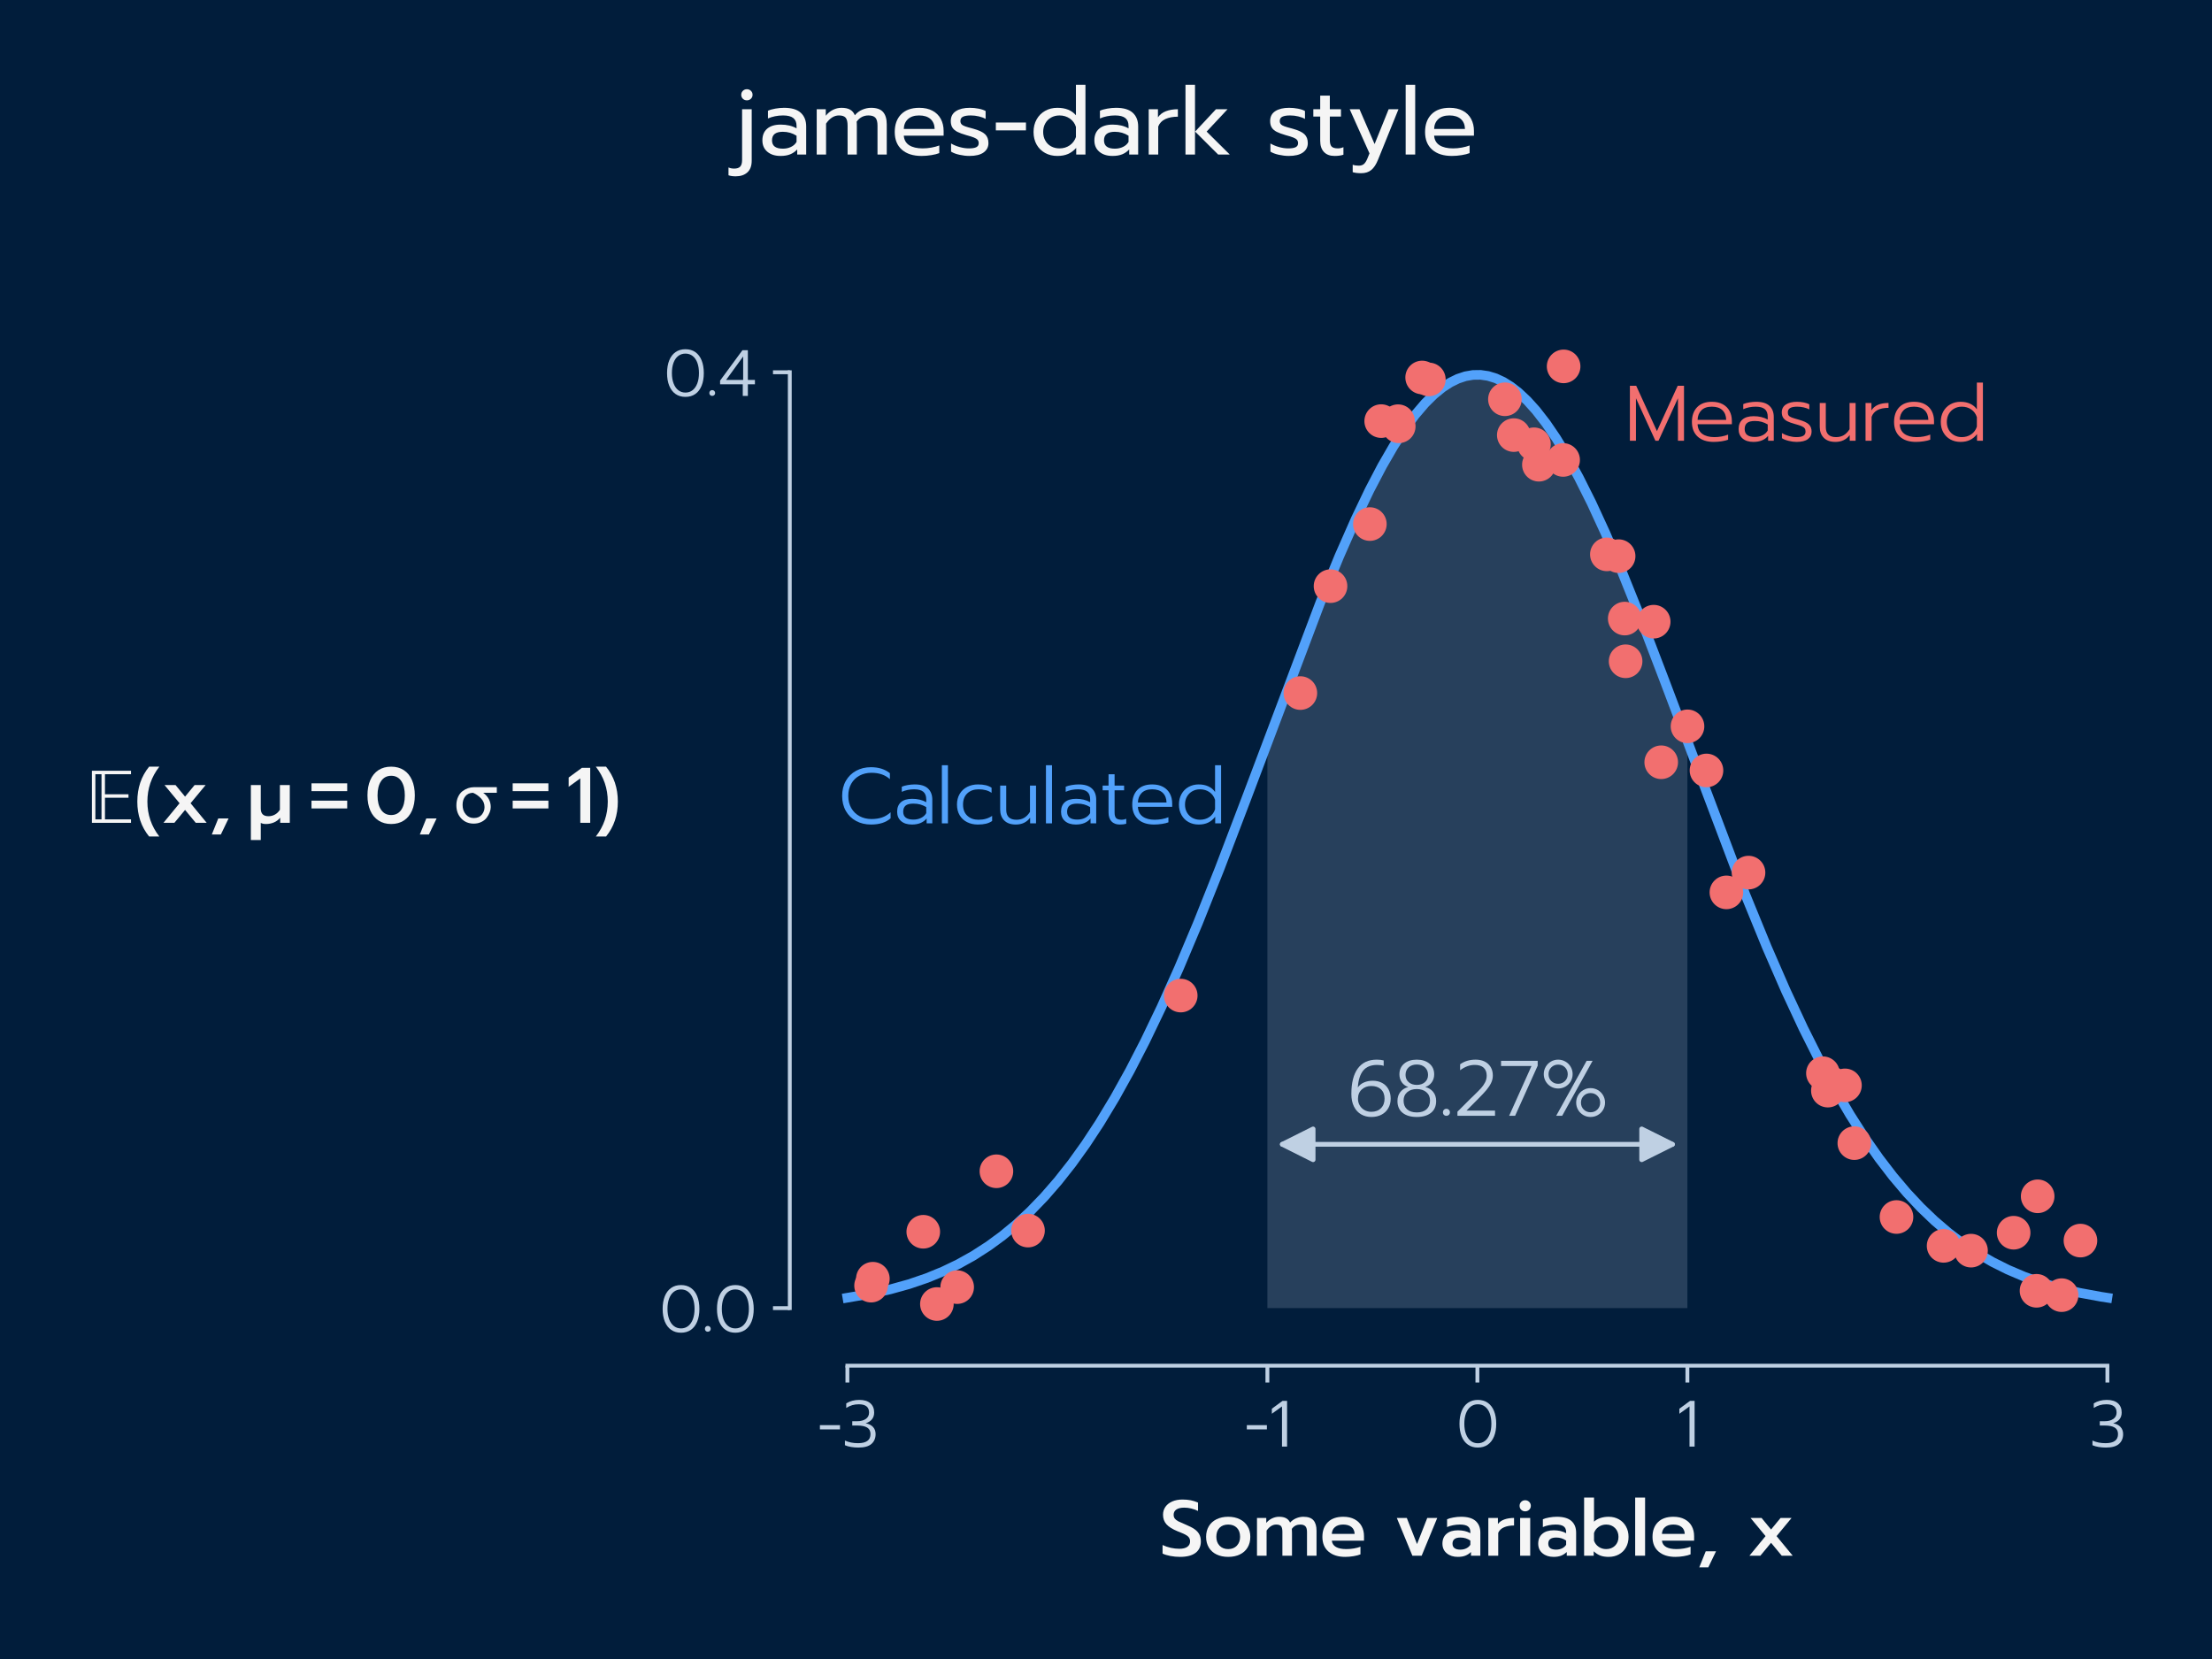 <?xml version="1.0" encoding="utf-8" standalone="no"?>
<!DOCTYPE svg PUBLIC "-//W3C//DTD SVG 1.1//EN"
  "http://www.w3.org/Graphics/SVG/1.1/DTD/svg11.dtd">
<svg xmlns:xlink="http://www.w3.org/1999/xlink" width="460.8pt" height="345.6pt" viewBox="0 0 460.8 345.6" xmlns="http://www.w3.org/2000/svg" version="1.1">
 <defs>
  <style type="text/css">*{stroke-linejoin: round; stroke-linecap: butt}</style>
 </defs>
 <g id="figure_1">
  <g id="patch_1">
   <path d="M 0 345.6 
L 460.8 345.6 
L 460.8 0 
L 0 0 
z
" style="fill: #011d3b"/>
  </g>
  <g id="axes_1">
   <g id="patch_2">
    <path d="M 176.527 272.5 
L 439.008 272.5 
L 439.008 77.549 
L 176.527 77.549 
z
" style="fill: #011d3b"/>
   </g>
   <g id="PolyCollection_1">
    <path d="M 264.021 272.5 
L 264.021 154.569 
L 264.283 153.861 
L 264.546 153.153 
L 264.809 152.444 
L 265.072 151.736 
L 265.334 151.029 
L 265.597 150.321 
L 265.86 149.614 
L 266.122 148.907 
L 266.385 148.201 
L 266.648 147.495 
L 266.911 146.789 
L 267.173 146.084 
L 267.436 145.38 
L 267.699 144.677 
L 267.962 143.974 
L 268.224 143.272 
L 268.487 142.571 
L 268.75 141.871 
L 269.013 141.171 
L 269.275 140.473 
L 269.538 139.776 
L 269.801 139.08 
L 270.064 138.385 
L 270.326 137.692 
L 270.589 136.999 
L 270.852 136.308 
L 271.115 135.619 
L 271.377 134.931 
L 271.64 134.244 
L 271.903 133.559 
L 272.166 132.876 
L 272.428 132.194 
L 272.691 131.515 
L 272.954 130.837 
L 273.217 130.16 
L 273.479 129.486 
L 273.742 128.814 
L 274.005 128.144 
L 274.268 127.476 
L 274.53 126.81 
L 274.793 126.146 
L 275.056 125.485 
L 275.319 124.826 
L 275.581 124.169 
L 275.844 123.515 
L 276.107 122.863 
L 276.369 122.214 
L 276.632 121.567 
L 276.895 120.924 
L 277.158 120.283 
L 277.42 119.644 
L 277.683 119.009 
L 277.946 118.376 
L 278.209 117.747 
L 278.471 117.12 
L 278.734 116.497 
L 278.997 115.877 
L 279.26 115.26 
L 279.522 114.646 
L 279.785 114.036 
L 280.048 113.428 
L 280.311 112.825 
L 280.573 112.225 
L 280.836 111.628 
L 281.099 111.035 
L 281.362 110.446 
L 281.624 109.86 
L 281.887 109.278 
L 282.15 108.7 
L 282.413 108.126 
L 282.675 107.556 
L 282.938 106.99 
L 283.201 106.428 
L 283.464 105.87 
L 283.726 105.316 
L 283.989 104.766 
L 284.252 104.22 
L 284.515 103.679 
L 284.777 103.143 
L 285.04 102.61 
L 285.303 102.082 
L 285.566 101.559 
L 285.828 101.04 
L 286.091 100.526 
L 286.354 100.017 
L 286.616 99.512 
L 286.879 99.012 
L 287.142 98.517 
L 287.405 98.027 
L 287.667 97.542 
L 287.93 97.061 
L 288.193 96.586 
L 288.456 96.116 
L 288.718 95.651 
L 288.981 95.191 
L 289.244 94.736 
L 289.507 94.287 
L 289.769 93.843 
L 290.032 93.404 
L 290.295 92.97 
L 290.558 92.543 
L 290.82 92.12 
L 291.083 91.703 
L 291.346 91.292 
L 291.609 90.886 
L 291.871 90.486 
L 292.134 90.092 
L 292.397 89.703 
L 292.66 89.32 
L 292.922 88.943 
L 293.185 88.572 
L 293.448 88.207 
L 293.711 87.847 
L 293.973 87.494 
L 294.236 87.147 
L 294.499 86.805 
L 294.762 86.47 
L 295.024 86.141 
L 295.287 85.818 
L 295.55 85.501 
L 295.813 85.191 
L 296.075 84.887 
L 296.338 84.588 
L 296.601 84.297 
L 296.863 84.011 
L 297.126 83.732 
L 297.389 83.46 
L 297.652 83.194 
L 297.914 82.934 
L 298.177 82.681 
L 298.44 82.434 
L 298.703 82.194 
L 298.965 81.961 
L 299.228 81.734 
L 299.491 81.513 
L 299.754 81.3 
L 300.016 81.093 
L 300.279 80.892 
L 300.542 80.699 
L 300.805 80.512 
L 301.067 80.332 
L 301.33 80.158 
L 301.593 79.992 
L 301.856 79.832 
L 302.118 79.679 
L 302.381 79.533 
L 302.644 79.394 
L 302.907 79.261 
L 303.169 79.136 
L 303.432 79.017 
L 303.695 78.905 
L 303.958 78.801 
L 304.22 78.703 
L 304.483 78.612 
L 304.746 78.528 
L 305.009 78.451 
L 305.271 78.381 
L 305.534 78.318 
L 305.797 78.262 
L 306.06 78.213 
L 306.322 78.171 
L 306.585 78.136 
L 306.848 78.108 
L 307.11 78.087 
L 307.373 78.073 
L 307.636 78.065 
L 307.899 78.065 
L 308.161 78.073 
L 308.424 78.087 
L 308.687 78.108 
L 308.95 78.136 
L 309.212 78.171 
L 309.475 78.213 
L 309.738 78.262 
L 310.001 78.318 
L 310.263 78.381 
L 310.526 78.451 
L 310.789 78.528 
L 311.052 78.612 
L 311.314 78.703 
L 311.577 78.801 
L 311.84 78.905 
L 312.103 79.017 
L 312.365 79.136 
L 312.628 79.261 
L 312.891 79.394 
L 313.154 79.533 
L 313.416 79.679 
L 313.679 79.832 
L 313.942 79.992 
L 314.205 80.158 
L 314.467 80.332 
L 314.73 80.512 
L 314.993 80.699 
L 315.256 80.892 
L 315.518 81.093 
L 315.781 81.3 
L 316.044 81.513 
L 316.307 81.734 
L 316.569 81.961 
L 316.832 82.194 
L 317.095 82.434 
L 317.357 82.681 
L 317.62 82.934 
L 317.883 83.194 
L 318.146 83.46 
L 318.408 83.732 
L 318.671 84.011 
L 318.934 84.297 
L 319.197 84.588 
L 319.459 84.887 
L 319.722 85.191 
L 319.985 85.501 
L 320.248 85.818 
L 320.51 86.141 
L 320.773 86.47 
L 321.036 86.805 
L 321.299 87.147 
L 321.561 87.494 
L 321.824 87.847 
L 322.087 88.207 
L 322.35 88.572 
L 322.612 88.943 
L 322.875 89.32 
L 323.138 89.703 
L 323.401 90.092 
L 323.663 90.486 
L 323.926 90.886 
L 324.189 91.292 
L 324.452 91.703 
L 324.714 92.12 
L 324.977 92.543 
L 325.24 92.97 
L 325.503 93.404 
L 325.765 93.843 
L 326.028 94.287 
L 326.291 94.736 
L 326.554 95.191 
L 326.816 95.651 
L 327.079 96.116 
L 327.342 96.586 
L 327.604 97.061 
L 327.867 97.542 
L 328.13 98.027 
L 328.393 98.517 
L 328.655 99.012 
L 328.918 99.512 
L 329.181 100.017 
L 329.444 100.526 
L 329.706 101.04 
L 329.969 101.559 
L 330.232 102.082 
L 330.495 102.61 
L 330.757 103.143 
L 331.02 103.679 
L 331.283 104.22 
L 331.546 104.766 
L 331.808 105.316 
L 332.071 105.87 
L 332.334 106.428 
L 332.597 106.99 
L 332.859 107.556 
L 333.122 108.126 
L 333.385 108.7 
L 333.648 109.278 
L 333.91 109.86 
L 334.173 110.446 
L 334.436 111.035 
L 334.699 111.628 
L 334.961 112.225 
L 335.224 112.825 
L 335.487 113.428 
L 335.75 114.036 
L 336.012 114.646 
L 336.275 115.26 
L 336.538 115.877 
L 336.801 116.497 
L 337.063 117.12 
L 337.326 117.747 
L 337.589 118.376 
L 337.851 119.009 
L 338.114 119.644 
L 338.377 120.283 
L 338.64 120.924 
L 338.902 121.567 
L 339.165 122.214 
L 339.428 122.863 
L 339.691 123.515 
L 339.953 124.169 
L 340.216 124.826 
L 340.479 125.485 
L 340.742 126.146 
L 341.004 126.81 
L 341.267 127.476 
L 341.53 128.144 
L 341.793 128.814 
L 342.055 129.486 
L 342.318 130.16 
L 342.581 130.837 
L 342.844 131.515 
L 343.106 132.194 
L 343.369 132.876 
L 343.632 133.559 
L 343.895 134.244 
L 344.157 134.931 
L 344.42 135.619 
L 344.683 136.308 
L 344.946 136.999 
L 345.208 137.692 
L 345.471 138.385 
L 345.734 139.08 
L 345.997 139.776 
L 346.259 140.473 
L 346.522 141.171 
L 346.785 141.871 
L 347.048 142.571 
L 347.31 143.272 
L 347.573 143.974 
L 347.836 144.677 
L 348.098 145.38 
L 348.361 146.084 
L 348.624 146.789 
L 348.887 147.495 
L 349.149 148.201 
L 349.412 148.907 
L 349.675 149.614 
L 349.938 150.321 
L 350.2 151.029 
L 350.463 151.736 
L 350.726 152.444 
L 350.989 153.153 
L 351.251 153.861 
L 351.514 154.569 
L 351.514 272.5 
L 351.514 272.5 
L 351.251 272.5 
L 350.989 272.5 
L 350.726 272.5 
L 350.463 272.5 
L 350.2 272.5 
L 349.938 272.5 
L 349.675 272.5 
L 349.412 272.5 
L 349.149 272.5 
L 348.887 272.5 
L 348.624 272.5 
L 348.361 272.5 
L 348.098 272.5 
L 347.836 272.5 
L 347.573 272.5 
L 347.31 272.5 
L 347.048 272.5 
L 346.785 272.5 
L 346.522 272.5 
L 346.259 272.5 
L 345.997 272.5 
L 345.734 272.5 
L 345.471 272.5 
L 345.208 272.5 
L 344.946 272.5 
L 344.683 272.5 
L 344.42 272.5 
L 344.157 272.5 
L 343.895 272.5 
L 343.632 272.5 
L 343.369 272.5 
L 343.106 272.5 
L 342.844 272.5 
L 342.581 272.5 
L 342.318 272.5 
L 342.055 272.5 
L 341.793 272.5 
L 341.53 272.5 
L 341.267 272.5 
L 341.004 272.5 
L 340.742 272.5 
L 340.479 272.5 
L 340.216 272.5 
L 339.953 272.5 
L 339.691 272.5 
L 339.428 272.5 
L 339.165 272.5 
L 338.902 272.5 
L 338.64 272.5 
L 338.377 272.5 
L 338.114 272.5 
L 337.851 272.5 
L 337.589 272.5 
L 337.326 272.5 
L 337.063 272.5 
L 336.801 272.5 
L 336.538 272.5 
L 336.275 272.5 
L 336.012 272.5 
L 335.75 272.5 
L 335.487 272.5 
L 335.224 272.5 
L 334.961 272.5 
L 334.699 272.5 
L 334.436 272.5 
L 334.173 272.5 
L 333.91 272.5 
L 333.648 272.5 
L 333.385 272.5 
L 333.122 272.5 
L 332.859 272.5 
L 332.597 272.5 
L 332.334 272.5 
L 332.071 272.5 
L 331.808 272.5 
L 331.546 272.5 
L 331.283 272.5 
L 331.02 272.5 
L 330.757 272.5 
L 330.495 272.5 
L 330.232 272.5 
L 329.969 272.5 
L 329.706 272.5 
L 329.444 272.5 
L 329.181 272.5 
L 328.918 272.5 
L 328.655 272.5 
L 328.393 272.5 
L 328.13 272.5 
L 327.867 272.5 
L 327.604 272.5 
L 327.342 272.5 
L 327.079 272.5 
L 326.816 272.5 
L 326.554 272.5 
L 326.291 272.5 
L 326.028 272.5 
L 325.765 272.5 
L 325.503 272.5 
L 325.24 272.5 
L 324.977 272.5 
L 324.714 272.5 
L 324.452 272.5 
L 324.189 272.5 
L 323.926 272.5 
L 323.663 272.5 
L 323.401 272.5 
L 323.138 272.5 
L 322.875 272.5 
L 322.612 272.5 
L 322.35 272.5 
L 322.087 272.5 
L 321.824 272.5 
L 321.561 272.5 
L 321.299 272.5 
L 321.036 272.5 
L 320.773 272.5 
L 320.51 272.5 
L 320.248 272.5 
L 319.985 272.5 
L 319.722 272.5 
L 319.459 272.5 
L 319.197 272.5 
L 318.934 272.5 
L 318.671 272.5 
L 318.408 272.5 
L 318.146 272.5 
L 317.883 272.5 
L 317.62 272.5 
L 317.357 272.5 
L 317.095 272.5 
L 316.832 272.5 
L 316.569 272.5 
L 316.307 272.5 
L 316.044 272.5 
L 315.781 272.5 
L 315.518 272.5 
L 315.256 272.5 
L 314.993 272.5 
L 314.73 272.5 
L 314.467 272.5 
L 314.205 272.5 
L 313.942 272.5 
L 313.679 272.5 
L 313.416 272.5 
L 313.154 272.5 
L 312.891 272.5 
L 312.628 272.5 
L 312.365 272.5 
L 312.103 272.5 
L 311.84 272.5 
L 311.577 272.5 
L 311.314 272.5 
L 311.052 272.5 
L 310.789 272.5 
L 310.526 272.5 
L 310.263 272.5 
L 310.001 272.5 
L 309.738 272.5 
L 309.475 272.5 
L 309.212 272.5 
L 308.95 272.5 
L 308.687 272.5 
L 308.424 272.5 
L 308.161 272.5 
L 307.899 272.5 
L 307.636 272.5 
L 307.373 272.5 
L 307.11 272.5 
L 306.848 272.5 
L 306.585 272.5 
L 306.322 272.5 
L 306.06 272.5 
L 305.797 272.5 
L 305.534 272.5 
L 305.271 272.5 
L 305.009 272.5 
L 304.746 272.5 
L 304.483 272.5 
L 304.22 272.5 
L 303.958 272.5 
L 303.695 272.5 
L 303.432 272.5 
L 303.169 272.5 
L 302.907 272.5 
L 302.644 272.5 
L 302.381 272.5 
L 302.118 272.5 
L 301.856 272.5 
L 301.593 272.5 
L 301.33 272.5 
L 301.067 272.5 
L 300.805 272.5 
L 300.542 272.5 
L 300.279 272.5 
L 300.016 272.5 
L 299.754 272.5 
L 299.491 272.5 
L 299.228 272.5 
L 298.965 272.5 
L 298.703 272.5 
L 298.44 272.5 
L 298.177 272.5 
L 297.914 272.5 
L 297.652 272.5 
L 297.389 272.5 
L 297.126 272.5 
L 296.863 272.5 
L 296.601 272.5 
L 296.338 272.5 
L 296.075 272.5 
L 295.813 272.5 
L 295.55 272.5 
L 295.287 272.5 
L 295.024 272.5 
L 294.762 272.5 
L 294.499 272.5 
L 294.236 272.5 
L 293.973 272.5 
L 293.711 272.5 
L 293.448 272.5 
L 293.185 272.5 
L 292.922 272.5 
L 292.66 272.5 
L 292.397 272.5 
L 292.134 272.5 
L 291.871 272.5 
L 291.609 272.5 
L 291.346 272.5 
L 291.083 272.5 
L 290.82 272.5 
L 290.558 272.5 
L 290.295 272.5 
L 290.032 272.5 
L 289.769 272.5 
L 289.507 272.5 
L 289.244 272.5 
L 288.981 272.5 
L 288.718 272.5 
L 288.456 272.5 
L 288.193 272.5 
L 287.93 272.5 
L 287.667 272.5 
L 287.405 272.5 
L 287.142 272.5 
L 286.879 272.5 
L 286.616 272.5 
L 286.354 272.5 
L 286.091 272.5 
L 285.828 272.5 
L 285.566 272.5 
L 285.303 272.5 
L 285.04 272.5 
L 284.777 272.5 
L 284.515 272.5 
L 284.252 272.5 
L 283.989 272.5 
L 283.726 272.5 
L 283.464 272.5 
L 283.201 272.5 
L 282.938 272.5 
L 282.675 272.5 
L 282.413 272.5 
L 282.15 272.5 
L 281.887 272.5 
L 281.624 272.5 
L 281.362 272.5 
L 281.099 272.5 
L 280.836 272.5 
L 280.573 272.5 
L 280.311 272.5 
L 280.048 272.5 
L 279.785 272.5 
L 279.522 272.5 
L 279.26 272.5 
L 278.997 272.5 
L 278.734 272.5 
L 278.471 272.5 
L 278.209 272.5 
L 277.946 272.5 
L 277.683 272.5 
L 277.42 272.5 
L 277.158 272.5 
L 276.895 272.5 
L 276.632 272.5 
L 276.369 272.5 
L 276.107 272.5 
L 275.844 272.5 
L 275.581 272.5 
L 275.319 272.5 
L 275.056 272.5 
L 274.793 272.5 
L 274.53 272.5 
L 274.268 272.5 
L 274.005 272.5 
L 273.742 272.5 
L 273.479 272.5 
L 273.217 272.5 
L 272.954 272.5 
L 272.691 272.5 
L 272.428 272.5 
L 272.166 272.5 
L 271.903 272.5 
L 271.64 272.5 
L 271.377 272.5 
L 271.115 272.5 
L 270.852 272.5 
L 270.589 272.5 
L 270.326 272.5 
L 270.064 272.5 
L 269.801 272.5 
L 269.538 272.5 
L 269.275 272.5 
L 269.013 272.5 
L 268.75 272.5 
L 268.487 272.5 
L 268.224 272.5 
L 267.962 272.5 
L 267.699 272.5 
L 267.436 272.5 
L 267.173 272.5 
L 266.911 272.5 
L 266.648 272.5 
L 266.385 272.5 
L 266.122 272.5 
L 265.86 272.5 
L 265.597 272.5 
L 265.334 272.5 
L 265.072 272.5 
L 264.809 272.5 
L 264.546 272.5 
L 264.283 272.5 
L 264.021 272.5 
z
" clip-path="url(#p9559dabc00)" style="fill: #bfd0e3; fill-opacity: 0.2"/>
   </g>
   <g id="matplotlib.axis_1">
    <g id="xtick_1">
     <g id="line2d_1">
      <defs>
       <path id="m4f5ce9290e" d="M 0 0 
L 0 3.5 
" style="stroke: #bfd0e3; stroke-width: 0.8"/>
      </defs>
      <g>
       <use xlink:href="#m4f5ce9290e" x="176.527" y="284.5" style="fill: #bfd0e3; stroke: #bfd0e3; stroke-width: 0.8"/>
      </g>
     </g>
     <g id="text_1">
      <!-- −3 -->
      <g style="fill: #bfd0e3" transform="translate(170.122 301.35) scale(0.133 -0.133)">
       <defs>
        <path id="Prompt-Light-2212" d="M 320 2099 
L 2285 2099 
L 2285 1683 
L 320 1683 
L 320 2099 
z
" transform="scale(0.016)"/>
        <path id="Prompt-Light-33" d="M 1645 -96 
Q 1274 -96 925 -38 
Q 576 19 320 134 
L 320 589 
Q 890 333 1594 333 
Q 2822 333 2822 1222 
Q 2822 1664 2496 1862 
Q 2170 2061 1530 2061 
L 1037 2061 
L 1037 2483 
L 1517 2483 
Q 2035 2483 2358 2704 
Q 2682 2925 2682 3334 
Q 2682 4141 1677 4141 
Q 1325 4141 1040 4057 
Q 755 3974 448 3782 
L 448 4230 
Q 998 4570 1728 4570 
Q 2438 4570 2809 4240 
Q 3181 3910 3181 3334 
Q 3181 2554 2349 2278 
Q 2816 2195 3069 1920 
Q 3322 1645 3322 1222 
Q 3322 621 2918 262 
Q 2515 -96 1645 -96 
z
" transform="scale(0.016)"/>
       </defs>
       <use xlink:href="#Prompt-Light-2212"/>
       <use xlink:href="#Prompt-Light-33" x="39.2"/>
      </g>
     </g>
    </g>
    <g id="xtick_2">
     <g id="line2d_2">
      <g>
       <use xlink:href="#m4f5ce9290e" x="264.021" y="284.5" style="fill: #bfd0e3; stroke: #bfd0e3; stroke-width: 0.8"/>
      </g>
     </g>
     <g id="text_2">
      <!-- −1 -->
      <g style="fill: #bfd0e3" transform="translate(259.056 301.35) scale(0.133 -0.133)">
       <defs>
        <path id="Prompt-Light-31" d="M 1312 3930 
L 320 3213 
L 320 3706 
L 1363 4474 
L 1811 4474 
L 1811 0 
L 1312 0 
L 1312 3930 
z
" transform="scale(0.016)"/>
       </defs>
       <use xlink:href="#Prompt-Light-2212"/>
       <use xlink:href="#Prompt-Light-31" x="39.2"/>
      </g>
     </g>
    </g>
    <g id="xtick_3">
     <g id="line2d_3">
      <g>
       <use xlink:href="#m4f5ce9290e" x="307.767" y="284.5" style="fill: #bfd0e3; stroke: #bfd0e3; stroke-width: 0.8"/>
      </g>
     </g>
     <g id="text_3">
      <!-- 0 -->
      <g style="fill: #bfd0e3" transform="translate(303.356 301.35) scale(0.133 -0.133)">
       <defs>
        <path id="Prompt-Light-30" d="M 2118 -96 
Q 1555 -96 1152 185 
Q 749 467 534 992 
Q 320 1517 320 2234 
Q 320 2950 531 3475 
Q 742 4000 1145 4285 
Q 1549 4570 2118 4570 
Q 2688 4570 3091 4285 
Q 3494 4000 3705 3475 
Q 3917 2950 3917 2234 
Q 3917 1517 3702 992 
Q 3488 467 3085 185 
Q 2682 -96 2118 -96 
z
M 2118 326 
Q 2522 326 2819 560 
Q 3117 794 3280 1226 
Q 3443 1658 3443 2234 
Q 3443 2810 3286 3238 
Q 3130 3667 2829 3904 
Q 2528 4141 2118 4141 
Q 1709 4141 1408 3904 
Q 1107 3667 950 3238 
Q 794 2810 794 2234 
Q 794 1658 957 1226 
Q 1120 794 1417 560 
Q 1715 326 2118 326 
z
" transform="scale(0.016)"/>
       </defs>
       <use xlink:href="#Prompt-Light-30"/>
      </g>
     </g>
    </g>
    <g id="xtick_4">
     <g id="line2d_4">
      <g>
       <use xlink:href="#m4f5ce9290e" x="351.514" y="284.5" style="fill: #bfd0e3; stroke: #bfd0e3; stroke-width: 0.8"/>
      </g>
     </g>
     <g id="text_4">
      <!-- 1 -->
      <g style="fill: #bfd0e3" transform="translate(349.162 301.35) scale(0.133 -0.133)">
       <use xlink:href="#Prompt-Light-31"/>
      </g>
     </g>
    </g>
    <g id="xtick_5">
     <g id="line2d_5">
      <g>
       <use xlink:href="#m4f5ce9290e" x="439.008" y="284.5" style="fill: #bfd0e3; stroke: #bfd0e3; stroke-width: 0.8"/>
      </g>
     </g>
     <g id="text_5">
      <!-- 3 -->
      <g style="fill: #bfd0e3" transform="translate(435.216 301.35) scale(0.133 -0.133)">
       <use xlink:href="#Prompt-Light-33"/>
      </g>
     </g>
    </g>
    <g id="text_6">
     <!-- Some variable, $x$ -->
     <g style="fill: #f5f5f5" transform="translate(241.527 324.095) scale(0.16 -0.16)">
      <defs>
       <path id="Prompt-Medium-53" d="M 1677 -96 
Q 1280 -96 893 -22 
Q 506 51 256 173 
L 256 870 
Q 576 717 928 640 
Q 1280 563 1619 563 
Q 2048 563 2272 723 
Q 2496 883 2496 1165 
Q 2496 1363 2393 1494 
Q 2291 1626 2092 1725 
Q 1894 1824 1485 1984 
Q 858 2240 576 2553 
Q 294 2867 294 3334 
Q 294 3699 492 3980 
Q 691 4262 1049 4416 
Q 1408 4570 1875 4570 
Q 2259 4570 2556 4509 
Q 2854 4448 3142 4320 
L 3142 3642 
Q 2586 3910 2016 3910 
Q 1606 3910 1382 3760 
Q 1158 3610 1158 3334 
Q 1158 3136 1260 3011 
Q 1363 2886 1532 2800 
Q 1702 2714 2144 2528 
Q 2592 2342 2851 2163 
Q 3110 1984 3241 1744 
Q 3373 1504 3373 1158 
Q 3373 563 2944 233 
Q 2515 -96 1677 -96 
z
" transform="scale(0.016)"/>
       <path id="Prompt-Medium-6f" d="M 2054 -96 
Q 1517 -96 1110 99 
Q 704 294 480 662 
Q 256 1030 256 1536 
Q 256 2029 477 2397 
Q 698 2765 1107 2966 
Q 1517 3168 2054 3168 
Q 2592 3168 2998 2966 
Q 3405 2765 3629 2397 
Q 3853 2029 3853 1536 
Q 3853 1030 3629 662 
Q 3405 294 2998 99 
Q 2592 -96 2054 -96 
z
M 2054 538 
Q 2496 538 2758 816 
Q 3021 1094 3021 1536 
Q 3021 2003 2761 2268 
Q 2502 2534 2054 2534 
Q 1606 2534 1347 2268 
Q 1088 2003 1088 1536 
Q 1088 1094 1350 816 
Q 1613 538 2054 538 
z
" transform="scale(0.016)"/>
       <path id="Prompt-Medium-6d" d="M 384 3072 
L 1139 3072 
L 1139 2669 
Q 1344 2912 1619 3040 
Q 1894 3168 2176 3168 
Q 2534 3168 2752 3049 
Q 2970 2931 3078 2694 
Q 3283 2925 3574 3046 
Q 3866 3168 4154 3168 
Q 4730 3168 4979 2880 
Q 5229 2592 5229 2035 
L 5229 0 
L 4454 0 
L 4454 1926 
Q 4454 2253 4323 2393 
Q 4192 2534 3904 2534 
Q 3699 2534 3529 2454 
Q 3360 2374 3219 2182 
Q 3232 1978 3232 1850 
L 3232 0 
L 2451 0 
L 2451 1939 
Q 2451 2272 2342 2403 
Q 2234 2534 1946 2534 
Q 1510 2534 1165 2042 
L 1165 0 
L 384 0 
L 384 3072 
z
" transform="scale(0.016)"/>
       <path id="Prompt-Medium-65" d="M 2112 -96 
Q 1254 -96 755 333 
Q 256 762 256 1530 
Q 256 2285 697 2726 
Q 1139 3168 1958 3168 
Q 2496 3168 2877 2963 
Q 3258 2758 3450 2403 
Q 3642 2048 3642 1594 
L 3642 1222 
L 1024 1222 
Q 1107 538 2214 538 
Q 2509 538 2816 589 
Q 3123 640 3354 730 
L 3354 109 
Q 3136 19 2793 -38 
Q 2451 -96 2112 -96 
z
M 2880 1773 
Q 2867 2138 2620 2336 
Q 2374 2534 1946 2534 
Q 1523 2534 1280 2329 
Q 1037 2125 1024 1773 
L 2880 1773 
z
" transform="scale(0.016)"/>
       <path id="Prompt-Medium-20" transform="scale(0.016)"/>
       <path id="Prompt-Medium-76" d="M 256 3072 
L 1069 3072 
L 1901 947 
L 2733 3072 
L 3546 3072 
L 2278 0 
L 1523 0 
L 256 3072 
z
" transform="scale(0.016)"/>
       <path id="Prompt-Medium-61" d="M 1510 -96 
Q 960 -96 608 195 
Q 256 486 256 979 
Q 256 1491 589 1779 
Q 922 2067 1523 2067 
Q 2106 2067 2528 1830 
L 2528 1914 
Q 2528 2240 2326 2387 
Q 2125 2534 1677 2534 
Q 1395 2534 1120 2480 
Q 845 2426 634 2330 
L 634 2963 
Q 826 3053 1149 3110 
Q 1472 3168 1773 3168 
Q 2573 3168 2957 2825 
Q 3341 2483 3341 1875 
L 3341 0 
L 2579 0 
L 2579 301 
Q 2381 109 2128 6 
Q 1875 -96 1510 -96 
z
M 1709 493 
Q 1978 493 2195 598 
Q 2413 704 2528 890 
L 2528 1229 
Q 2176 1478 1722 1478 
Q 1075 1478 1075 979 
Q 1075 736 1238 614 
Q 1402 493 1709 493 
z
" transform="scale(0.016)"/>
       <path id="Prompt-Medium-72" d="M 384 3072 
L 1165 3072 
L 1165 2579 
Q 1350 2829 1692 2950 
Q 2035 3072 2477 3072 
L 2477 2458 
Q 2010 2458 1667 2314 
Q 1325 2170 1190 1862 
L 1190 0 
L 384 0 
L 384 3072 
z
" transform="scale(0.016)"/>
       <path id="Prompt-Medium-69" d="M 838 3610 
Q 646 3610 515 3738 
Q 384 3866 384 4058 
Q 384 4250 515 4381 
Q 646 4512 838 4512 
Q 1030 4512 1164 4381 
Q 1299 4250 1299 4058 
Q 1299 3866 1164 3738 
Q 1030 3610 838 3610 
z
M 429 3072 
L 1248 3072 
L 1248 0 
L 429 0 
L 429 3072 
z
" transform="scale(0.016)"/>
       <path id="Prompt-Medium-62" d="M 2381 -96 
Q 1990 -96 1708 9 
Q 1427 115 1165 358 
L 1165 0 
L 384 0 
L 384 4730 
L 1190 4730 
L 1190 2771 
Q 1408 2970 1718 3069 
Q 2029 3168 2381 3168 
Q 2848 3168 3216 2960 
Q 3584 2752 3792 2381 
Q 4000 2010 4000 1530 
Q 4000 1043 3792 675 
Q 3584 307 3216 105 
Q 2848 -96 2381 -96 
z
M 2182 538 
Q 2618 538 2899 813 
Q 3181 1088 3181 1530 
Q 3181 1971 2899 2252 
Q 2618 2534 2182 2534 
Q 1837 2534 1565 2345 
Q 1293 2157 1190 1843 
L 1190 1222 
Q 1299 909 1568 723 
Q 1837 538 2182 538 
z
" transform="scale(0.016)"/>
       <path id="Prompt-Medium-6c" d="M 384 4730 
L 1190 4730 
L 1190 0 
L 384 0 
L 384 4730 
z
" transform="scale(0.016)"/>
       <path id="Prompt-Medium-2c" d="M 781 358 
L 1619 358 
L 992 -947 
L 256 -947 
L 781 358 
z
" transform="scale(0.016)"/>
       <path id="Prompt-Medium-78" d="M 1568 1594 
L 346 3072 
L 1242 3072 
L 2016 2131 
L 2790 3072 
L 3686 3072 
L 2464 1594 
L 3776 0 
L 2886 0 
L 2016 1050 
L 1146 0 
L 256 0 
L 1568 1594 
z
" transform="scale(0.016)"/>
      </defs>
      <use xlink:href="#Prompt-Medium-53" transform="translate(0 0.094)"/>
      <use xlink:href="#Prompt-Medium-6f" transform="translate(56.7 0.094)"/>
      <use xlink:href="#Prompt-Medium-6d" transform="translate(120.9 0.094)"/>
      <use xlink:href="#Prompt-Medium-65" transform="translate(208.1 0.094)"/>
      <use xlink:href="#Prompt-Medium-20" transform="translate(269 0.094)"/>
      <use xlink:href="#Prompt-Medium-76" transform="translate(305 0.094)"/>
      <use xlink:href="#Prompt-Medium-61" transform="translate(364.4 0.094)"/>
      <use xlink:href="#Prompt-Medium-72" transform="translate(422.1 0.094)"/>
      <use xlink:href="#Prompt-Medium-69" transform="translate(462.8 0.094)"/>
      <use xlink:href="#Prompt-Medium-61" transform="translate(489.1 0.094)"/>
      <use xlink:href="#Prompt-Medium-62" transform="translate(546.8 0.094)"/>
      <use xlink:href="#Prompt-Medium-6c" transform="translate(613.3 0.094)"/>
      <use xlink:href="#Prompt-Medium-65" transform="translate(637.9 0.094)"/>
      <use xlink:href="#Prompt-Medium-2c" transform="translate(698.8 0.094)"/>
      <use xlink:href="#Prompt-Medium-20" transform="translate(728.1 0.094)"/>
      <use xlink:href="#Prompt-Medium-78" transform="translate(764.1 0.094)"/>
     </g>
    </g>
   </g>
   <g id="matplotlib.axis_2">
    <g id="ytick_1">
     <g id="line2d_6">
      <defs>
       <path id="m456a0aa4e9" d="M 0 0 
L -3.5 0 
" style="stroke: #bfd0e3; stroke-width: 0.8"/>
      </defs>
      <g>
       <use xlink:href="#m456a0aa4e9" x="164.527" y="272.5" style="fill: #bfd0e3; stroke: #bfd0e3; stroke-width: 0.8"/>
      </g>
     </g>
     <g id="text_7">
      <!-- 0.0 -->
      <g style="fill: #bfd0e3" transform="translate(137.36 277.425) scale(0.133 -0.133)">
       <defs>
        <path id="Prompt-Light-2e" d="M 602 0 
Q 480 0 400 80 
Q 320 160 320 282 
Q 320 403 400 486 
Q 480 570 602 570 
Q 723 570 806 486 
Q 890 403 890 282 
Q 890 160 806 80 
Q 723 0 602 0 
z
" transform="scale(0.016)"/>
       </defs>
       <use xlink:href="#Prompt-Light-30"/>
       <use xlink:href="#Prompt-Light-2e" x="66.2"/>
       <use xlink:href="#Prompt-Light-30" x="85.1"/>
      </g>
     </g>
    </g>
    <g id="ytick_2">
     <g id="line2d_7">
      <g>
       <use xlink:href="#m456a0aa4e9" x="164.527" y="77.549" style="fill: #bfd0e3; stroke: #bfd0e3; stroke-width: 0.8"/>
      </g>
     </g>
     <g id="text_8">
      <!-- 0.4 -->
      <g style="fill: #bfd0e3" transform="translate(138.28 82.474) scale(0.133 -0.133)">
       <defs>
        <path id="Prompt-Light-34" d="M 2413 1139 
L 192 1139 
L 192 1498 
L 2381 4474 
L 2912 4474 
L 2912 1562 
L 3603 1562 
L 3603 1139 
L 2912 1139 
L 2912 0 
L 2413 0 
L 2413 1139 
z
M 2451 1562 
L 2451 3859 
L 781 1562 
L 2451 1562 
z
" transform="scale(0.016)"/>
       </defs>
       <use xlink:href="#Prompt-Light-30"/>
       <use xlink:href="#Prompt-Light-2e" x="66.2"/>
       <use xlink:href="#Prompt-Light-34" x="85.1"/>
      </g>
     </g>
    </g>
    <g id="text_9">
     <!-- $\mathbb{E}(x,\mu=0, \sigma=1)$ -->
     <g style="fill: #f5f5f5" transform="translate(18 171.505) scale(0.16 -0.16)">
      <defs>
       <path id="STIXGeneral-Regular-1d53c" d="M 3629 0 
L 448 0 
L 448 4237 
L 3629 4237 
L 3629 3955 
L 1510 3955 
L 1510 2323 
L 3424 2323 
L 3424 2042 
L 1510 2042 
L 1510 282 
L 3629 282 
L 3629 0 
z
M 1229 282 
L 1229 3955 
L 730 3955 
L 730 282 
L 1229 282 
z
" transform="scale(0.016)"/>
       <path id="Prompt-Medium-28" d="M 1216 -1114 
Q 256 64 256 1728 
Q 256 3392 1216 4570 
L 2048 4570 
Q 1075 3322 1075 1728 
Q 1075 134 2048 -1114 
L 1216 -1114 
z
" transform="scale(0.016)"/>
       <path id="Prompt-Medium-3bc" d="M 384 3072 
L 1190 3072 
L 1190 1171 
Q 1190 851 1344 694 
Q 1498 538 1818 538 
Q 2093 538 2336 669 
Q 2579 800 2746 1062 
L 2746 3072 
L 3552 3072 
L 3552 0 
L 2771 0 
L 2771 416 
Q 2554 154 2253 29 
Q 1952 -96 1619 -96 
Q 1350 -96 1190 -6 
L 1190 -1402 
L 384 -1402 
L 384 3072 
z
" transform="scale(0.016)"/>
       <path id="Prompt-Medium-3d" d="M 256 3213 
L 3162 3213 
L 3162 2579 
L 256 2579 
L 256 3213 
z
M 256 1805 
L 3162 1805 
L 3162 1171 
L 256 1171 
L 256 1805 
z
" transform="scale(0.016)"/>
       <path id="Prompt-Medium-30" d="M 2182 -96 
Q 1594 -96 1158 185 
Q 723 467 489 992 
Q 256 1517 256 2234 
Q 256 2950 486 3478 
Q 717 4006 1149 4288 
Q 1581 4570 2182 4570 
Q 2778 4570 3213 4288 
Q 3648 4006 3878 3478 
Q 4109 2950 4109 2234 
Q 4109 1517 3878 992 
Q 3648 467 3213 185 
Q 2778 -96 2182 -96 
z
M 2182 634 
Q 2714 634 3005 1059 
Q 3296 1485 3296 2227 
Q 3296 2970 3008 3398 
Q 2720 3827 2189 3827 
Q 1658 3827 1366 3398 
Q 1075 2970 1075 2227 
Q 1075 1485 1366 1059 
Q 1658 634 2182 634 
z
" transform="scale(0.016)"/>
       <path id="STIXNonUnicode-Regular-e1a8" d="M 3469 2445 
L 2362 2445 
Q 2976 1990 2976 1280 
Q 2976 1082 2893 861 
Q 2810 640 2653 425 
Q 2496 211 2217 73 
Q 1939 -64 1587 -64 
Q 973 -64 576 355 
Q 179 774 179 1427 
Q 179 1811 320 2112 
Q 461 2413 678 2576 
Q 896 2739 1129 2819 
Q 1363 2899 1581 2899 
L 3469 2899 
L 3469 2445 
z
M 2470 1274 
Q 2470 1690 2185 1987 
Q 1901 2285 1536 2445 
Q 1139 2438 912 2166 
Q 685 1894 685 1459 
Q 685 998 941 694 
Q 1197 390 1594 390 
Q 2022 390 2246 662 
Q 2470 934 2470 1274 
z
" transform="scale(0.016)"/>
       <path id="Prompt-Medium-31" d="M 1203 3616 
L 256 2931 
L 256 3686 
L 1331 4474 
L 2010 4474 
L 2010 0 
L 1203 0 
L 1203 3616 
z
" transform="scale(0.016)"/>
       <path id="Prompt-Medium-29" d="M 128 -1114 
Q 1101 134 1101 1728 
Q 1101 3322 128 4570 
L 960 4570 
Q 1920 3392 1920 1728 
Q 1920 64 960 -1114 
L 128 -1114 
z
" transform="scale(0.016)"/>
      </defs>
      <use xlink:href="#STIXGeneral-Regular-1d53c" transform="translate(0 0.594)"/>
      <use xlink:href="#Prompt-Medium-28" transform="translate(62.2 0.594)"/>
      <use xlink:href="#Prompt-Medium-78" transform="translate(96.2 0.594)"/>
      <use xlink:href="#Prompt-Medium-2c" transform="translate(159.2 0.594)"/>
      <use xlink:href="#Prompt-Medium-3bc" transform="translate(207.982 0.594)"/>
      <use xlink:href="#Prompt-Medium-3d" transform="translate(288.965 0.594)"/>
      <use xlink:href="#Prompt-Medium-30" transform="translate(361.847 0.594)"/>
      <use xlink:href="#Prompt-Medium-2c" transform="translate(430.047 0.594)"/>
      <use xlink:href="#STIXNonUnicode-Regular-e1a8" transform="translate(478.83 0.594)"/>
      <use xlink:href="#Prompt-Medium-3d" transform="translate(550.912 0.594)"/>
      <use xlink:href="#Prompt-Medium-31" transform="translate(623.794 0.594)"/>
      <use xlink:href="#Prompt-Medium-29" transform="translate(661.194 0.594)"/>
     </g>
    </g>
   </g>
   <g id="line2d_8">
    <path d="M 176.527 270.34 
L 181.256 269.53 
L 185.46 268.597 
L 189.401 267.499 
L 193.08 266.243 
L 196.495 264.846 
L 199.648 263.329 
L 202.801 261.57 
L 205.954 259.54 
L 208.844 257.419 
L 211.735 255.027 
L 214.625 252.344 
L 217.515 249.35 
L 220.405 246.028 
L 223.295 242.36 
L 226.185 238.334 
L 229.076 233.938 
L 232.229 228.714 
L 235.381 223.04 
L 238.534 216.92 
L 241.95 209.802 
L 245.628 201.598 
L 249.57 192.245 
L 254.036 181.047 
L 259.554 166.569 
L 275.056 125.485 
L 278.997 115.877 
L 282.413 108.126 
L 285.303 102.082 
L 287.93 97.061 
L 290.295 92.97 
L 292.66 89.32 
L 294.762 86.47 
L 296.863 84.011 
L 298.703 82.194 
L 300.542 80.699 
L 302.118 79.679 
L 303.695 78.905 
L 305.271 78.381 
L 306.848 78.108 
L 308.424 78.087 
L 310.001 78.318 
L 311.577 78.801 
L 313.154 79.533 
L 314.73 80.512 
L 316.307 81.734 
L 318.146 83.46 
L 319.985 85.501 
L 322.087 88.207 
L 324.189 91.292 
L 326.554 95.191 
L 328.918 99.512 
L 331.546 104.766 
L 334.436 111.035 
L 337.851 119.009 
L 341.793 128.814 
L 346.785 141.871 
L 363.6 186.387 
L 368.067 197.301 
L 372.008 206.352 
L 375.687 214.242 
L 379.102 221.05 
L 382.255 226.873 
L 385.408 232.247 
L 388.561 237.172 
L 391.451 241.298 
L 394.341 245.062 
L 397.232 248.477 
L 400.122 251.559 
L 403.012 254.325 
L 405.902 256.794 
L 408.792 258.987 
L 411.945 261.089 
L 415.098 262.913 
L 418.251 264.488 
L 421.667 265.942 
L 425.345 267.25 
L 429.024 268.327 
L 433.227 269.317 
L 437.694 270.138 
L 439.008 270.34 
L 439.008 270.34 
" style="fill: none; stroke: #52a1fa; stroke-width: 2; stroke-linecap: square"/>
   </g>
   <g id="line2d_9">
    <defs>
     <path id="m70861af090" d="M 0 3 
C 0.796 3 1.559 2.684 2.121 2.121 
C 2.684 1.559 3 0.796 3 0 
C 3 -0.796 2.684 -1.559 2.121 -2.121 
C 1.559 -2.684 0.796 -3 0 -3 
C -0.796 -3 -1.559 -2.684 -2.121 -2.121 
C -2.684 -1.559 -3 -0.796 -3 0 
C -3 0.796 -2.684 1.559 -2.121 2.121 
C -1.559 2.684 -0.796 3 0 3 
z
" style="stroke: #f26f6f"/>
    </defs>
    <g>
     <use xlink:href="#m70861af090" x="320.58" y="96.811" style="fill: #f26f6f; stroke: #f26f6f"/>
     <use xlink:href="#m70861af090" x="364.25" y="181.778" style="fill: #f26f6f; stroke: #f26f6f"/>
     <use xlink:href="#m70861af090" x="334.741" y="115.485" style="fill: #f26f6f; stroke: #f26f6f"/>
     <use xlink:href="#m70861af090" x="319.548" y="92.551" style="fill: #f26f6f; stroke: #f26f6f"/>
     <use xlink:href="#m70861af090" x="287.728" y="87.724" style="fill: #f26f6f; stroke: #f26f6f"/>
     <use xlink:href="#m70861af090" x="346.062" y="158.793" style="fill: #f26f6f; stroke: #f26f6f"/>
     <use xlink:href="#m70861af090" x="291.385" y="88.808" style="fill: #f26f6f; stroke: #f26f6f"/>
     <use xlink:href="#m70861af090" x="410.6" y="260.532" style="fill: #f26f6f; stroke: #f26f6f"/>
     <use xlink:href="#m70861af090" x="429.47" y="269.803" style="fill: #f26f6f; stroke: #f26f6f"/>
     <use xlink:href="#m70861af090" x="277.173" y="122.104" style="fill: #f26f6f; stroke: #f26f6f"/>
     <use xlink:href="#m70861af090" x="384.34" y="226.103" style="fill: #f26f6f; stroke: #f26f6f"/>
     <use xlink:href="#m70861af090" x="315.352" y="90.639" style="fill: #f26f6f; stroke: #f26f6f"/>
     <use xlink:href="#m70861af090" x="325.628" y="95.815" style="fill: #f26f6f; stroke: #f26f6f"/>
     <use xlink:href="#m70861af090" x="419.478" y="256.798" style="fill: #f26f6f; stroke: #f26f6f"/>
     <use xlink:href="#m70861af090" x="195.173" y="271.651" style="fill: #f26f6f; stroke: #f26f6f"/>
     <use xlink:href="#m70861af090" x="199.397" y="268.132" style="fill: #f26f6f; stroke: #f26f6f"/>
     <use xlink:href="#m70861af090" x="181.834" y="266.38" style="fill: #f26f6f; stroke: #f26f6f"/>
     <use xlink:href="#m70861af090" x="395.074" y="253.524" style="fill: #f26f6f; stroke: #f26f6f"/>
     <use xlink:href="#m70861af090" x="380.778" y="227.197" style="fill: #f26f6f; stroke: #f26f6f"/>
     <use xlink:href="#m70861af090" x="404.888" y="259.534" style="fill: #f26f6f; stroke: #f26f6f"/>
     <use xlink:href="#m70861af090" x="433.395" y="258.438" style="fill: #f26f6f; stroke: #f26f6f"/>
     <use xlink:href="#m70861af090" x="386.291" y="238.134" style="fill: #f26f6f; stroke: #f26f6f"/>
     <use xlink:href="#m70861af090" x="297.656" y="79.043" style="fill: #f26f6f; stroke: #f26f6f"/>
     <use xlink:href="#m70861af090" x="381.401" y="225.612" style="fill: #f26f6f; stroke: #f26f6f"/>
     <use xlink:href="#m70861af090" x="207.572" y="243.998" style="fill: #f26f6f; stroke: #f26f6f"/>
     <use xlink:href="#m70861af090" x="344.494" y="129.508" style="fill: #f26f6f; stroke: #f26f6f"/>
     <use xlink:href="#m70861af090" x="214.154" y="256.353" style="fill: #f26f6f; stroke: #f26f6f"/>
     <use xlink:href="#m70861af090" x="424.484" y="249.213" style="fill: #f26f6f; stroke: #f26f6f"/>
     <use xlink:href="#m70861af090" x="313.502" y="83.175" style="fill: #f26f6f; stroke: #f26f6f"/>
     <use xlink:href="#m70861af090" x="285.368" y="109.173" style="fill: #f26f6f; stroke: #f26f6f"/>
     <use xlink:href="#m70861af090" x="245.968" y="207.395" style="fill: #f26f6f; stroke: #f26f6f"/>
     <use xlink:href="#m70861af090" x="379.748" y="223.574" style="fill: #f26f6f; stroke: #f26f6f"/>
     <use xlink:href="#m70861af090" x="296.258" y="78.637" style="fill: #f26f6f; stroke: #f26f6f"/>
     <use xlink:href="#m70861af090" x="325.73" y="76.324" style="fill: #f26f6f; stroke: #f26f6f"/>
     <use xlink:href="#m70861af090" x="181.459" y="267.823" style="fill: #f26f6f; stroke: #f26f6f"/>
     <use xlink:href="#m70861af090" x="338.644" y="137.756" style="fill: #f26f6f; stroke: #f26f6f"/>
     <use xlink:href="#m70861af090" x="337.19" y="115.857" style="fill: #f26f6f; stroke: #f26f6f"/>
     <use xlink:href="#m70861af090" x="338.46" y="128.859" style="fill: #f26f6f; stroke: #f26f6f"/>
     <use xlink:href="#m70861af090" x="424.243" y="268.896" style="fill: #f26f6f; stroke: #f26f6f"/>
     <use xlink:href="#m70861af090" x="355.492" y="160.502" style="fill: #f26f6f; stroke: #f26f6f"/>
     <use xlink:href="#m70861af090" x="270.891" y="144.378" style="fill: #f26f6f; stroke: #f26f6f"/>
     <use xlink:href="#m70861af090" x="291.239" y="87.742" style="fill: #f26f6f; stroke: #f26f6f"/>
     <use xlink:href="#m70861af090" x="359.642" y="185.899" style="fill: #f26f6f; stroke: #f26f6f"/>
     <use xlink:href="#m70861af090" x="192.335" y="256.596" style="fill: #f26f6f; stroke: #f26f6f"/>
     <use xlink:href="#m70861af090" x="351.54" y="151.31" style="fill: #f26f6f; stroke: #f26f6f"/>
    </g>
   </g>
   <g id="patch_3">
    <path d="M 164.527 272.5 
L 164.527 77.549 
" style="fill: none; stroke: #bfd0e3; stroke-width: 0.8; stroke-linejoin: miter; stroke-linecap: square"/>
   </g>
   <g id="patch_4">
    <path d="M 176.527 284.5 
L 439.008 284.5 
" style="fill: none; stroke: #bfd0e3; stroke-width: 0.8; stroke-linejoin: miter; stroke-linecap: square"/>
   </g>
   <g id="text_10">
    <!-- Calculated -->
    <g style="fill: #52a1fa" transform="translate(174.616 171.52) scale(0.16 -0.16)">
     <defs>
      <path id="Prompt-Light-43" d="M 2669 -96 
Q 1990 -96 1456 192 
Q 922 480 621 1008 
Q 320 1536 320 2234 
Q 320 2931 621 3459 
Q 922 3987 1456 4278 
Q 1990 4570 2669 4570 
Q 3597 4570 4205 4083 
L 4205 3597 
Q 3629 4115 2707 4115 
Q 2163 4115 1734 3884 
Q 1306 3654 1062 3228 
Q 819 2803 819 2234 
Q 819 1664 1065 1238 
Q 1312 813 1741 582 
Q 2170 352 2707 352 
Q 3187 352 3564 480 
Q 3942 608 4262 902 
L 4262 410 
Q 3693 -96 2669 -96 
z
" transform="scale(0.016)"/>
      <path id="Prompt-Light-61" d="M 1523 -96 
Q 966 -96 643 182 
Q 320 461 320 947 
Q 320 1453 633 1725 
Q 947 1997 1542 1997 
Q 2208 1997 2688 1722 
L 2688 1952 
Q 2688 2368 2451 2569 
Q 2214 2771 1702 2771 
Q 1158 2771 698 2566 
L 698 2982 
Q 890 3066 1184 3117 
Q 1478 3168 1747 3168 
Q 2477 3168 2829 2838 
Q 3181 2509 3181 1926 
L 3181 0 
L 2720 0 
L 2720 397 
Q 2317 -96 1523 -96 
z
M 1645 307 
Q 1990 307 2268 444 
Q 2547 582 2688 832 
L 2688 1325 
Q 2438 1472 2192 1539 
Q 1946 1606 1638 1606 
Q 1203 1606 1008 1443 
Q 813 1280 813 947 
Q 813 307 1645 307 
z
" transform="scale(0.016)"/>
      <path id="Prompt-Light-6c" d="M 448 4730 
L 941 4730 
L 941 0 
L 448 0 
L 448 4730 
z
" transform="scale(0.016)"/>
      <path id="Prompt-Light-63" d="M 2016 -96 
Q 1530 -96 1142 99 
Q 755 294 537 662 
Q 320 1030 320 1530 
Q 320 2022 541 2396 
Q 762 2771 1152 2969 
Q 1542 3168 2035 3168 
Q 2387 3168 2656 3104 
Q 2925 3040 3136 2899 
L 3136 2483 
Q 2733 2771 2080 2771 
Q 1517 2771 1165 2444 
Q 813 2118 813 1530 
Q 813 941 1165 617 
Q 1517 294 2061 294 
Q 2400 294 2669 371 
Q 2938 448 3181 608 
L 3181 192 
Q 2957 38 2678 -29 
Q 2400 -96 2016 -96 
z
" transform="scale(0.016)"/>
      <path id="Prompt-Light-75" d="M 1690 -96 
Q 1075 -96 745 237 
Q 416 570 416 1126 
L 416 3072 
L 909 3072 
L 909 1101 
Q 909 294 1747 294 
Q 2099 294 2364 448 
Q 2630 602 2842 934 
L 2842 3072 
L 3334 3072 
L 3334 0 
L 2854 0 
L 2854 461 
Q 2438 -96 1690 -96 
z
" transform="scale(0.016)"/>
      <path id="Prompt-Light-74" d="M 1587 -96 
Q 1152 -96 912 160 
Q 672 416 672 890 
L 672 2688 
L 192 2688 
L 192 3072 
L 672 3072 
L 672 3994 
L 1165 3994 
L 1165 3072 
L 1939 3072 
L 1939 2688 
L 1165 2688 
L 1165 877 
Q 1165 557 1293 425 
Q 1421 294 1760 294 
Q 1926 294 2112 371 
L 2112 -32 
Q 1901 -96 1587 -96 
z
" transform="scale(0.016)"/>
      <path id="Prompt-Light-65" d="M 2099 -96 
Q 1261 -96 790 333 
Q 320 762 320 1530 
Q 320 2285 742 2726 
Q 1165 3168 1946 3168 
Q 2470 3168 2835 2966 
Q 3200 2765 3385 2413 
Q 3571 2061 3571 1613 
L 3571 1344 
L 781 1344 
Q 806 819 1168 556 
Q 1530 294 2150 294 
Q 2451 294 2742 348 
Q 3034 403 3264 499 
L 3264 83 
Q 3072 6 2742 -45 
Q 2413 -96 2099 -96 
z
M 3110 1696 
Q 3098 2195 2803 2483 
Q 2509 2771 1939 2771 
Q 1382 2771 1088 2473 
Q 794 2176 781 1696 
L 3110 1696 
z
" transform="scale(0.016)"/>
      <path id="Prompt-Light-64" d="M 1926 -96 
Q 1472 -96 1107 102 
Q 742 301 531 672 
Q 320 1043 320 1530 
Q 320 2010 528 2384 
Q 736 2758 1104 2963 
Q 1472 3168 1926 3168 
Q 2368 3168 2710 3011 
Q 3053 2854 3258 2554 
L 3258 4730 
L 3750 4730 
L 3750 0 
L 3270 0 
L 3270 538 
Q 3027 218 2697 61 
Q 2368 -96 1926 -96 
z
M 2029 294 
Q 2470 294 2800 521 
Q 3130 749 3258 1146 
L 3258 1914 
Q 3136 2310 2806 2540 
Q 2477 2771 2029 2771 
Q 1690 2771 1411 2614 
Q 1133 2458 973 2176 
Q 813 1894 813 1530 
Q 813 1165 973 883 
Q 1133 602 1411 448 
Q 1690 294 2029 294 
z
" transform="scale(0.016)"/>
     </defs>
     <use xlink:href="#Prompt-Light-43"/>
     <use xlink:href="#Prompt-Light-61" x="71.6"/>
     <use xlink:href="#Prompt-Light-6c" x="127.8"/>
     <use xlink:href="#Prompt-Light-63" x="149.5"/>
     <use xlink:href="#Prompt-Light-75" x="204.2"/>
     <use xlink:href="#Prompt-Light-6c" x="263.3"/>
     <use xlink:href="#Prompt-Light-61" x="285"/>
     <use xlink:href="#Prompt-Light-74" x="341.2"/>
     <use xlink:href="#Prompt-Light-65" x="377.7"/>
     <use xlink:href="#Prompt-Light-64" x="438.5"/>
    </g>
   </g>
   <g id="text_11">
    <!-- Measured -->
    <g style="fill: #f26f6f" transform="translate(338.39 91.811) scale(0.16 -0.16)">
     <defs>
      <path id="Prompt-Light-4d" d="M 448 4474 
L 960 4474 
L 2650 781 
L 4339 4474 
L 4851 4474 
L 4851 0 
L 4358 0 
L 4358 3456 
L 2778 0 
L 2522 0 
L 941 3456 
L 941 0 
L 448 0 
L 448 4474 
z
" transform="scale(0.016)"/>
      <path id="Prompt-Light-73" d="M 1517 -96 
Q 1216 -96 870 -9 
Q 525 77 333 205 
L 333 621 
Q 576 474 893 384 
Q 1210 294 1504 294 
Q 1901 294 2077 406 
Q 2253 518 2253 742 
Q 2253 915 2176 1014 
Q 2099 1114 1920 1190 
Q 1741 1267 1363 1370 
Q 992 1472 771 1584 
Q 550 1696 435 1869 
Q 320 2042 320 2310 
Q 320 2726 656 2947 
Q 992 3168 1549 3168 
Q 1850 3168 2115 3113 
Q 2381 3059 2560 2963 
L 2560 2547 
Q 2374 2650 2112 2710 
Q 1850 2771 1568 2771 
Q 1197 2771 1005 2662 
Q 813 2554 813 2310 
Q 813 2144 880 2054 
Q 947 1965 1129 1891 
Q 1312 1818 1715 1709 
Q 2291 1549 2518 1334 
Q 2746 1120 2746 742 
Q 2746 352 2442 128 
Q 2138 -96 1517 -96 
z
" transform="scale(0.016)"/>
      <path id="Prompt-Light-72" d="M 448 3072 
L 928 3072 
L 928 2470 
Q 1299 3072 2317 3072 
L 2317 2675 
Q 1203 2675 941 1939 
L 941 0 
L 448 0 
L 448 3072 
z
" transform="scale(0.016)"/>
     </defs>
     <use xlink:href="#Prompt-Light-4d"/>
     <use xlink:href="#Prompt-Light-65" x="82.8"/>
     <use xlink:href="#Prompt-Light-61" x="143.6"/>
     <use xlink:href="#Prompt-Light-73" x="199.8"/>
     <use xlink:href="#Prompt-Light-75" x="247.7"/>
     <use xlink:href="#Prompt-Light-72" x="306.8"/>
     <use xlink:href="#Prompt-Light-65" x="346"/>
     <use xlink:href="#Prompt-Light-64" x="406.8"/>
    </g>
   </g>
   <g id="text_12">
    <!-- 68.27% -->
    <g style="fill: #bfd0e3" transform="translate(280.695 232.442) scale(0.16 -0.16)">
     <defs>
      <path id="Prompt-Light-36" d="M 1946 -96 
Q 1485 -96 1117 115 
Q 749 326 534 748 
Q 320 1171 320 1773 
Q 320 3136 845 3853 
Q 1370 4570 2387 4570 
Q 2714 4570 2950 4506 
L 2950 4064 
Q 2720 4141 2426 4141 
Q 1670 4141 1289 3686 
Q 909 3232 845 2304 
Q 1018 2573 1344 2713 
Q 1670 2854 2067 2854 
Q 2496 2854 2825 2675 
Q 3155 2496 3337 2163 
Q 3520 1830 3520 1395 
Q 3520 960 3328 624 
Q 3136 288 2781 96 
Q 2426 -96 1946 -96 
z
M 1946 326 
Q 2432 326 2726 617 
Q 3021 909 3021 1395 
Q 3021 1882 2729 2154 
Q 2438 2426 1946 2426 
Q 1478 2426 1168 2144 
Q 858 1862 858 1376 
Q 858 1094 995 854 
Q 1133 614 1379 470 
Q 1626 326 1946 326 
z
" transform="scale(0.016)"/>
      <path id="Prompt-Light-38" d="M 1894 -96 
Q 1165 -96 742 240 
Q 320 576 320 1203 
Q 320 1651 563 1948 
Q 806 2246 1203 2342 
Q 870 2451 675 2726 
Q 480 3002 480 3373 
Q 480 3923 867 4246 
Q 1254 4570 1894 4570 
Q 2534 4570 2921 4246 
Q 3309 3923 3309 3373 
Q 3309 3002 3113 2726 
Q 2918 2451 2586 2342 
Q 2982 2246 3225 1948 
Q 3469 1651 3469 1203 
Q 3469 576 3046 240 
Q 2624 -96 1894 -96 
z
M 1894 2515 
Q 2304 2515 2557 2739 
Q 2810 2963 2810 3328 
Q 2810 3706 2560 3939 
Q 2310 4173 1894 4173 
Q 1478 4173 1228 3939 
Q 979 3706 979 3328 
Q 979 2963 1232 2739 
Q 1485 2515 1894 2515 
z
M 1894 275 
Q 2406 275 2688 531 
Q 2970 787 2970 1242 
Q 2970 1670 2672 1923 
Q 2374 2176 1894 2176 
Q 1414 2176 1116 1923 
Q 819 1670 819 1242 
Q 819 787 1100 531 
Q 1382 275 1894 275 
z
" transform="scale(0.016)"/>
      <path id="Prompt-Light-32" d="M 320 333 
L 1370 1382 
L 1677 1677 
Q 2048 2035 2246 2256 
Q 2445 2477 2573 2729 
Q 2701 2982 2701 3270 
Q 2701 3686 2454 3913 
Q 2208 4141 1722 4141 
Q 1120 4141 538 3706 
L 538 4192 
Q 1062 4570 1792 4570 
Q 2451 4570 2825 4214 
Q 3200 3859 3200 3270 
Q 3200 2963 3059 2672 
Q 2918 2381 2672 2089 
Q 2426 1798 2003 1376 
L 1056 422 
L 3379 422 
L 3379 0 
L 320 0 
L 320 333 
z
" transform="scale(0.016)"/>
      <path id="Prompt-Light-37" d="M 2733 4051 
L 256 4051 
L 256 4474 
L 3238 4474 
L 3238 4077 
L 1402 0 
L 915 0 
L 2733 4051 
z
" transform="scale(0.016)"/>
      <path id="Prompt-Light-25" d="M 1491 2221 
Q 1171 2221 902 2377 
Q 634 2534 477 2803 
Q 320 3072 320 3392 
Q 320 3712 477 3984 
Q 634 4256 902 4413 
Q 1171 4570 1491 4570 
Q 1811 4570 2083 4413 
Q 2355 4256 2512 3984 
Q 2669 3712 2669 3392 
Q 2669 3072 2512 2803 
Q 2355 2534 2083 2377 
Q 1811 2221 1491 2221 
z
M 3808 4474 
L 4294 4474 
L 1818 0 
L 1331 0 
L 3808 4474 
z
M 1491 2605 
Q 1824 2605 2048 2829 
Q 2272 3053 2272 3386 
Q 2272 3718 2048 3942 
Q 1824 4166 1491 4166 
Q 1158 4166 934 3942 
Q 710 3718 710 3386 
Q 710 3053 934 2829 
Q 1158 2605 1491 2605 
z
M 4128 -96 
Q 3808 -96 3539 61 
Q 3270 218 3113 486 
Q 2957 755 2957 1075 
Q 2957 1395 3113 1667 
Q 3270 1939 3539 2096 
Q 3808 2253 4128 2253 
Q 4448 2253 4720 2096 
Q 4992 1939 5149 1667 
Q 5306 1395 5306 1075 
Q 5306 755 5149 486 
Q 4992 218 4720 61 
Q 4448 -96 4128 -96 
z
M 4128 288 
Q 4461 288 4685 512 
Q 4909 736 4909 1069 
Q 4909 1402 4685 1626 
Q 4461 1850 4128 1850 
Q 3795 1850 3571 1626 
Q 3347 1402 3347 1069 
Q 3347 736 3571 512 
Q 3795 288 4128 288 
z
" transform="scale(0.016)"/>
     </defs>
     <use xlink:href="#Prompt-Light-36"/>
     <use xlink:href="#Prompt-Light-38" x="60"/>
     <use xlink:href="#Prompt-Light-2e" x="119.2"/>
     <use xlink:href="#Prompt-Light-32" x="138.1"/>
     <use xlink:href="#Prompt-Light-37" x="195.9"/>
     <use xlink:href="#Prompt-Light-25" x="250.5"/>
    </g>
   </g>
   <g id="patch_5">
    <path d="M 348.396 238.384 
Q 307.768 238.384 267.14 238.384 
" style="fill: none; stroke: #bfd0e3; stroke-linecap: round"/>
    <path d="M 341.996 235.184 
L 348.396 238.384 
L 341.996 241.584 
L 341.996 235.184 
z
" style="fill: #bfd0e3; stroke: #bfd0e3; stroke-linecap: round"/>
    <path d="M 273.54 241.584 
L 267.14 238.384 
L 273.54 235.184 
L 273.54 241.584 
z
" style="fill: #bfd0e3; stroke: #bfd0e3; stroke-linecap: round"/>
   </g>
  </g>
  <g id="text_13">
   <!-- james-dark style -->
   <g style="fill: #f5f5f5" transform="translate(153.135 32.19) scale(0.192 -0.192)">
    <defs>
     <path id="Prompt-Regular-6a" d="M 800 3674 
Q 634 3674 525 3782 
Q 416 3891 416 4051 
Q 416 4211 528 4320 
Q 640 4429 800 4429 
Q 960 4429 1072 4320 
Q 1184 4211 1184 4051 
Q 1184 3891 1072 3782 
Q 960 3674 800 3674 
z
M 38 -1478 
Q -250 -1478 -448 -1408 
L -448 -877 
Q -282 -954 -64 -954 
Q 224 -954 349 -816 
Q 474 -678 474 -371 
L 474 3072 
L 1126 3072 
L 1126 -416 
Q 1126 -947 832 -1212 
Q 538 -1478 38 -1478 
z
" transform="scale(0.016)"/>
     <path id="Prompt-Regular-61" d="M 1517 -96 
Q 960 -96 624 189 
Q 288 474 288 960 
Q 288 1472 611 1750 
Q 934 2029 1530 2029 
Q 2163 2029 2605 1773 
L 2605 1933 
Q 2605 2298 2384 2474 
Q 2163 2650 1690 2650 
Q 1408 2650 1142 2595 
Q 877 2541 666 2445 
L 666 2970 
Q 858 3059 1165 3113 
Q 1472 3168 1760 3168 
Q 2522 3168 2890 2832 
Q 3258 2496 3258 1901 
L 3258 0 
L 2650 0 
L 2650 346 
Q 2451 128 2179 16 
Q 1907 -96 1517 -96 
z
M 1677 397 
Q 1984 397 2233 518 
Q 2483 640 2605 858 
L 2605 1274 
Q 2189 1542 1677 1542 
Q 1306 1542 1123 1398 
Q 941 1254 941 960 
Q 941 397 1677 397 
z
" transform="scale(0.016)"/>
     <path id="Prompt-Regular-6d" d="M 416 3072 
L 1030 3072 
L 1030 2630 
Q 1248 2899 1523 3033 
Q 1798 3168 2093 3168 
Q 2464 3168 2681 3043 
Q 2899 2918 3002 2662 
Q 3206 2912 3504 3040 
Q 3802 3168 4102 3168 
Q 4666 3168 4915 2883 
Q 5165 2598 5165 2042 
L 5165 0 
L 4538 0 
L 4538 1958 
Q 4538 2336 4397 2493 
Q 4256 2650 3917 2650 
Q 3430 2650 3123 2227 
Q 3136 2131 3136 1914 
L 3136 0 
L 2509 0 
L 2509 1958 
Q 2509 2336 2381 2493 
Q 2253 2650 1920 2650 
Q 1434 2650 1050 2099 
L 1050 0 
L 416 0 
L 416 3072 
z
" transform="scale(0.016)"/>
     <path id="Prompt-Regular-65" d="M 2106 -96 
Q 1254 -96 771 329 
Q 288 755 288 1530 
Q 288 2285 720 2726 
Q 1152 3168 1952 3168 
Q 2483 3168 2854 2966 
Q 3226 2765 3414 2409 
Q 3603 2054 3603 1600 
L 3603 1280 
L 902 1280 
Q 934 845 1270 630 
Q 1606 416 2182 416 
Q 2477 416 2777 470 
Q 3078 525 3309 614 
L 3309 96 
Q 3104 13 2768 -41 
Q 2432 -96 2106 -96 
z
M 2995 1734 
Q 2982 2170 2710 2410 
Q 2438 2650 1939 2650 
Q 1453 2650 1184 2400 
Q 915 2150 902 1734 
L 2995 1734 
z
" transform="scale(0.016)"/>
     <path id="Prompt-Regular-73" d="M 1549 -96 
Q 1229 -96 870 -16 
Q 512 64 307 198 
L 307 749 
Q 557 602 883 509 
Q 1210 416 1517 416 
Q 1862 416 2022 499 
Q 2182 582 2182 768 
Q 2182 909 2108 995 
Q 2035 1082 1859 1152 
Q 1683 1222 1331 1318 
Q 954 1427 733 1539 
Q 512 1651 400 1824 
Q 288 1997 288 2272 
Q 288 2714 637 2941 
Q 986 3168 1574 3168 
Q 1882 3168 2176 3110 
Q 2470 3053 2650 2950 
L 2650 2413 
Q 2464 2522 2192 2586 
Q 1920 2650 1638 2650 
Q 1299 2650 1120 2566 
Q 941 2483 941 2272 
Q 941 2138 1017 2054 
Q 1094 1971 1264 1910 
Q 1434 1850 1805 1754 
Q 2387 1594 2614 1376 
Q 2842 1158 2842 774 
Q 2842 378 2515 141 
Q 2189 -96 1549 -96 
z
" transform="scale(0.016)"/>
     <path id="Prompt-Regular-2d" d="M 288 2170 
L 2330 2170 
L 2330 1638 
L 288 1638 
L 288 2170 
z
" transform="scale(0.016)"/>
     <path id="Prompt-Regular-64" d="M 1901 -96 
Q 1440 -96 1072 105 
Q 704 307 496 675 
Q 288 1043 288 1530 
Q 288 2010 496 2381 
Q 704 2752 1072 2960 
Q 1440 3168 1901 3168 
Q 2733 3168 3162 2662 
L 3162 4730 
L 3808 4730 
L 3808 0 
L 3181 0 
L 3181 448 
Q 2925 166 2621 35 
Q 2317 -96 1901 -96 
z
M 2048 416 
Q 2445 416 2742 624 
Q 3040 832 3162 1184 
L 3162 1875 
Q 3053 2227 2749 2438 
Q 2445 2650 2048 2650 
Q 1734 2650 1481 2509 
Q 1229 2368 1085 2112 
Q 941 1856 941 1530 
Q 941 1203 1085 947 
Q 1229 691 1481 553 
Q 1734 416 2048 416 
z
" transform="scale(0.016)"/>
     <path id="Prompt-Regular-72" d="M 416 3072 
L 1043 3072 
L 1043 2522 
Q 1235 2803 1584 2937 
Q 1933 3072 2394 3072 
L 2394 2566 
Q 1901 2566 1549 2406 
Q 1197 2246 1062 1901 
L 1062 0 
L 416 0 
L 416 3072 
z
" transform="scale(0.016)"/>
     <path id="Prompt-Regular-6b" d="M 416 4730 
L 1062 4730 
L 1062 0 
L 416 0 
L 416 4730 
z
M 1069 1555 
L 2483 3072 
L 3270 3072 
L 1850 1555 
L 3418 0 
L 2630 0 
L 1069 1555 
z
" transform="scale(0.016)"/>
     <path id="Prompt-Regular-20" transform="scale(0.016)"/>
     <path id="Prompt-Regular-74" d="M 1600 -96 
Q 1133 -96 880 173 
Q 627 442 627 934 
L 627 2573 
L 160 2573 
L 160 3072 
L 627 3072 
L 627 3994 
L 1280 3994 
L 1280 3072 
L 2035 3072 
L 2035 2573 
L 1280 2573 
L 1280 979 
Q 1280 672 1398 544 
Q 1517 416 1830 416 
Q 2016 416 2202 499 
L 2202 -13 
Q 1958 -96 1600 -96 
z
" transform="scale(0.016)"/>
     <path id="Prompt-Regular-79" d="M 1069 -1267 
Q 723 -1267 493 -1197 
L 493 -691 
Q 659 -755 902 -755 
Q 1126 -755 1254 -643 
Q 1382 -531 1485 -282 
L 1632 77 
L 288 3072 
L 954 3072 
L 1978 710 
L 2931 3072 
L 3597 3072 
L 2214 -346 
Q 2022 -826 1756 -1046 
Q 1491 -1267 1069 -1267 
z
" transform="scale(0.016)"/>
     <path id="Prompt-Regular-6c" d="M 416 4730 
L 1062 4730 
L 1062 0 
L 416 0 
L 416 4730 
z
" transform="scale(0.016)"/>
    </defs>
    <use xlink:href="#Prompt-Regular-6a"/>
    <use xlink:href="#Prompt-Regular-61" x="25"/>
    <use xlink:href="#Prompt-Regular-6d" x="81.9"/>
    <use xlink:href="#Prompt-Regular-65" x="168.6"/>
    <use xlink:href="#Prompt-Regular-73" x="229.4"/>
    <use xlink:href="#Prompt-Regular-2d" x="278.3"/>
    <use xlink:href="#Prompt-Regular-64" x="319.2"/>
    <use xlink:href="#Prompt-Regular-61" x="385.2"/>
    <use xlink:href="#Prompt-Regular-72" x="442.1"/>
    <use xlink:href="#Prompt-Regular-6b" x="482"/>
    <use xlink:href="#Prompt-Regular-20" x="538.9"/>
    <use xlink:href="#Prompt-Regular-73" x="575.9"/>
    <use xlink:href="#Prompt-Regular-74" x="624.8"/>
    <use xlink:href="#Prompt-Regular-79" x="662.2"/>
    <use xlink:href="#Prompt-Regular-6c" x="720.9"/>
    <use xlink:href="#Prompt-Regular-65" x="744"/>
   </g>
  </g>
 </g>
 <defs>
  <clipPath id="p9559dabc00">
   <rect x="176.527" y="77.549" width="262.481" height="194.951"/>
  </clipPath>
 </defs>
</svg>
